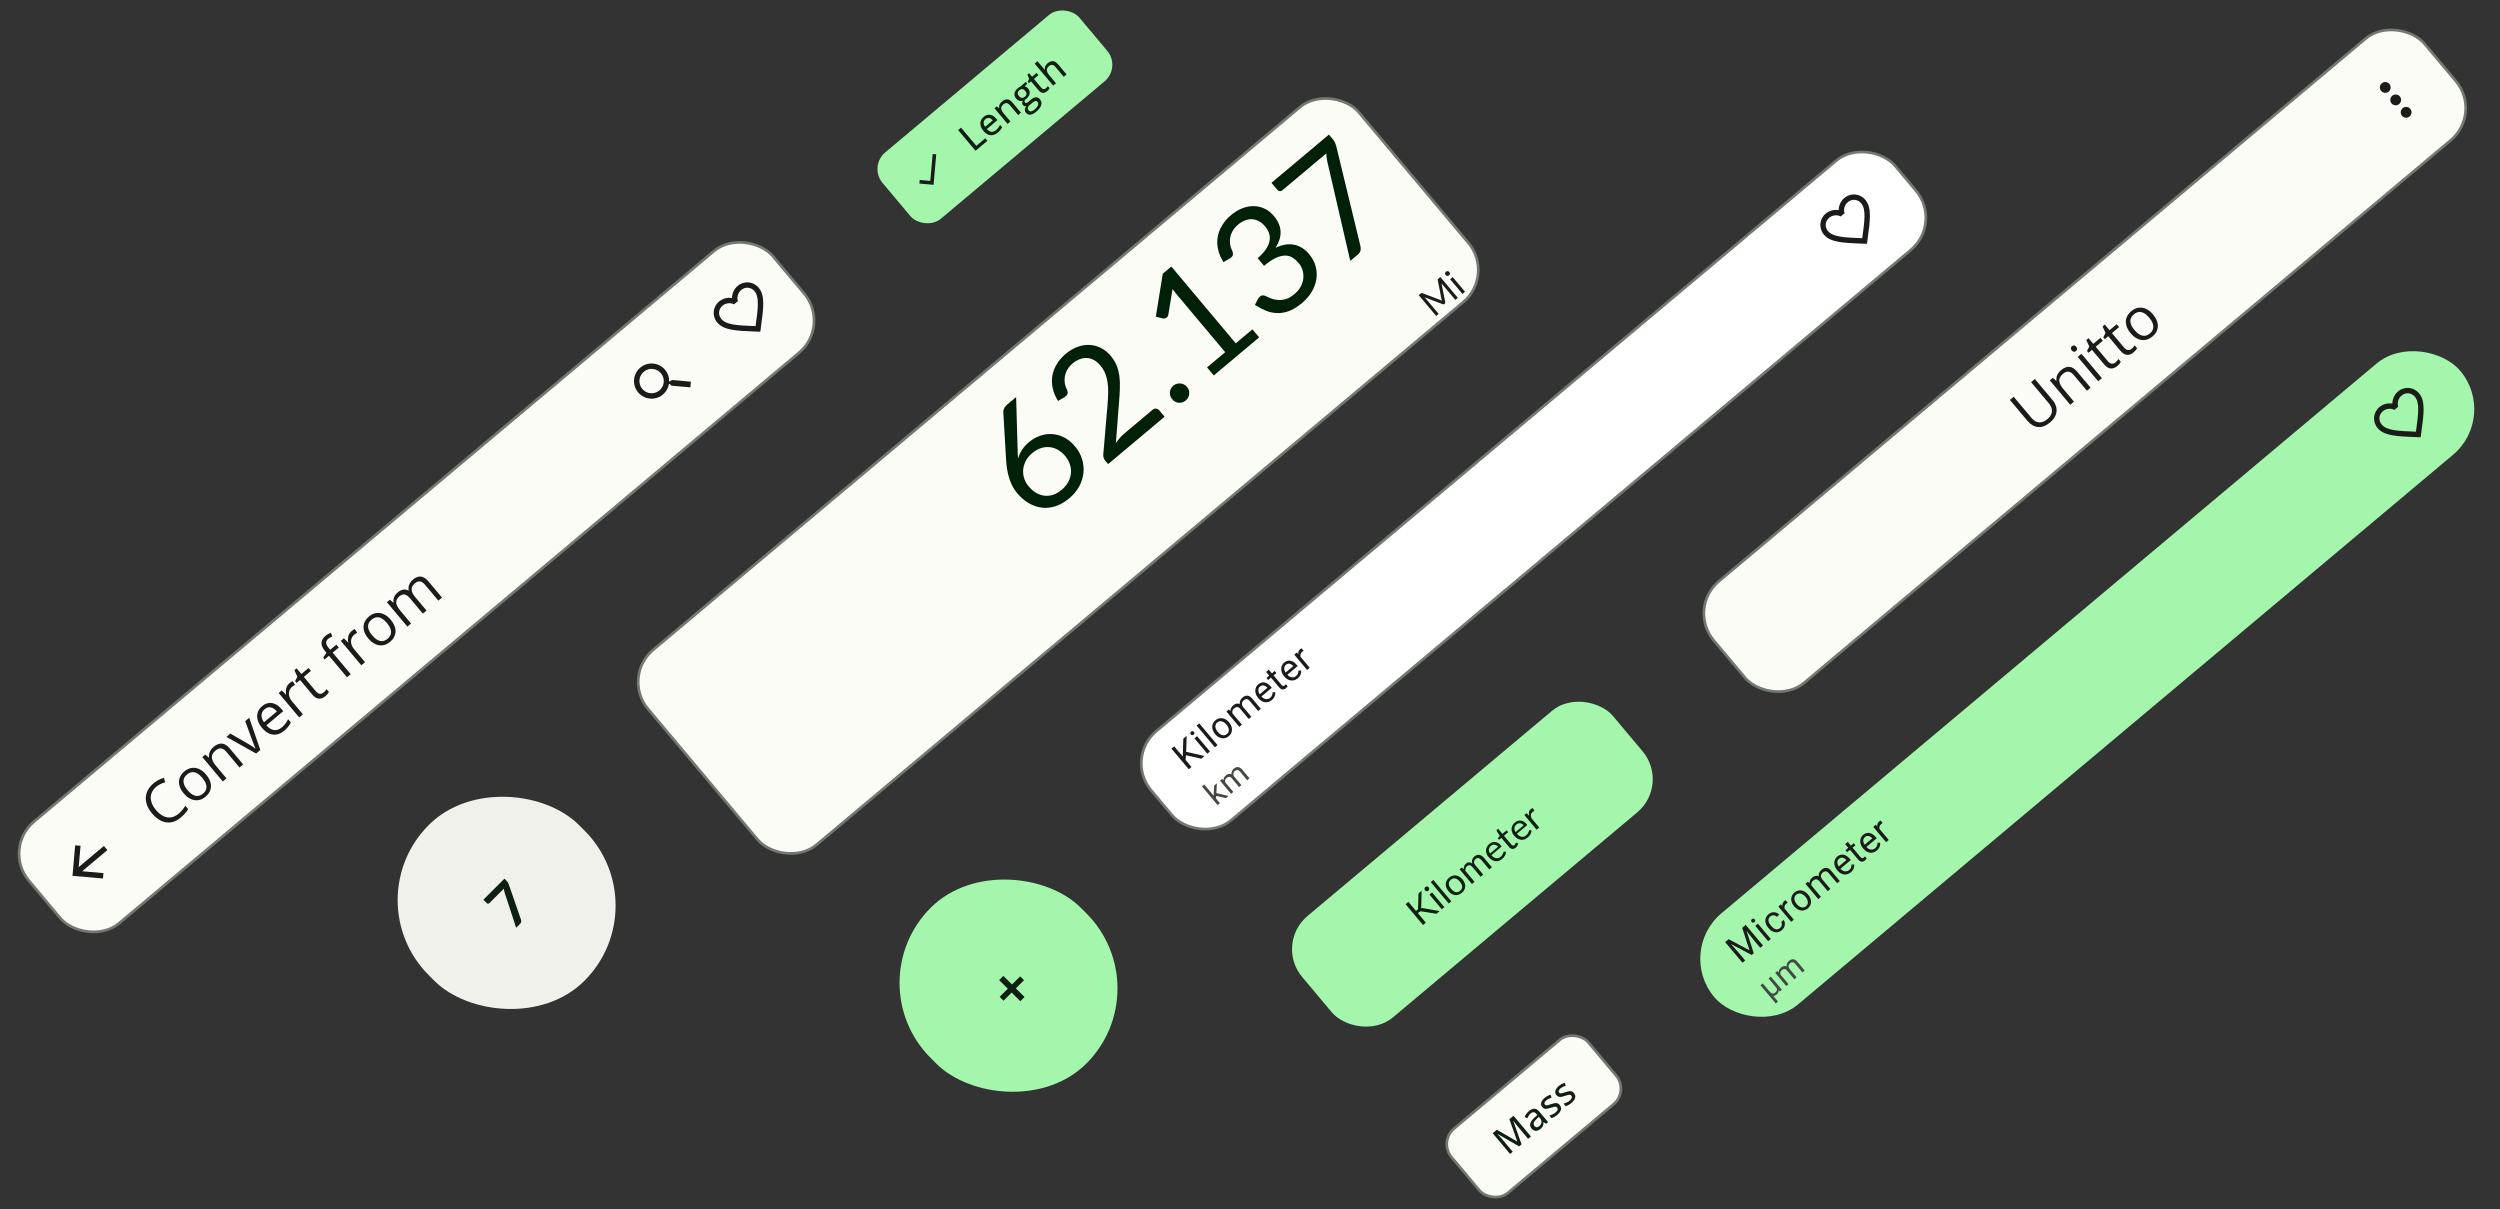<svg viewBox="0 0 924 447" fill="none" xmlns="http://www.w3.org/2000/svg">
        <rect x="0" y="0" width="924" height="447" fill="#333333" stroke="none"/>
        <rect x="623.417" y="224.806" width="343" height="49" rx="15.5" transform="rotate(-40 623.417 224.806)"
          fill="#FCFCF7" />
        <path
          d="M752.082 140.073L758.614 147.857C759.328 148.708 759.79 149.61 760.002 150.563C760.218 151.513 760.142 152.469 759.773 153.433C759.4 154.392 758.692 155.309 757.649 156.183C756.163 157.431 754.691 157.978 753.236 157.825C751.786 157.668 750.494 156.914 749.362 155.565L742.857 147.813L744.265 146.632L750.804 154.425C751.66 155.446 752.589 156.007 753.592 156.11C754.6 156.209 755.641 155.807 756.717 154.904C757.452 154.288 757.942 153.652 758.187 152.997C758.434 152.333 758.469 151.667 758.293 151.001C758.119 150.325 757.767 149.672 757.237 149.041L750.691 141.24L752.082 140.073ZM761.729 136.83C762.799 135.932 763.829 135.516 764.82 135.583C765.806 135.644 766.784 136.253 767.755 137.41L772.686 143.286L771.336 144.418L766.482 138.633C765.851 137.882 765.207 137.464 764.548 137.381C763.895 137.294 763.214 137.547 762.507 138.141C761.508 138.978 761.043 139.85 761.111 140.756C761.179 141.662 761.665 142.652 762.567 143.727L766.53 148.451L765.164 149.597L757.596 140.578L758.699 139.653L759.996 140.78L760.07 140.718C759.995 140.239 760.016 139.768 760.132 139.305C760.245 138.837 760.438 138.394 760.714 137.976C760.985 137.553 761.323 137.17 761.729 136.83ZM769.298 130.759L776.866 139.778L775.5 140.924L767.932 131.905L769.298 130.759ZM765.8 127.945C766.025 127.756 766.28 127.669 766.563 127.683C766.847 127.688 767.118 127.844 767.376 128.151C767.629 128.453 767.736 128.747 767.695 129.033C767.661 129.315 767.531 129.55 767.306 129.738C767.07 129.936 766.81 130.028 766.527 130.013C766.249 129.994 765.983 129.834 765.73 129.532C765.472 129.225 765.361 128.935 765.394 128.664C765.429 128.382 765.565 128.142 765.8 127.945ZM781.875 133.949C782.1 133.76 782.314 133.547 782.517 133.311C782.721 133.075 782.874 132.867 782.976 132.688L783.867 133.749C783.768 133.954 783.596 134.201 783.352 134.49C783.114 134.774 782.86 135.029 782.591 135.254C782.114 135.655 781.612 135.936 781.084 136.098C780.552 136.255 780 136.232 779.428 136.03C778.861 135.823 778.281 135.365 777.688 134.657L773.199 129.309L771.916 130.386L771.356 129.719L772.199 128.1L771.099 125.686L771.922 124.996L773.676 127.086L776.317 124.869L777.215 125.939L774.574 128.155L779.027 133.463C779.501 134.028 779.985 134.342 780.477 134.406C780.975 134.465 781.441 134.312 781.875 133.949ZM787.882 128.908C788.107 128.719 788.321 128.507 788.525 128.27C788.728 128.034 788.881 127.826 788.983 127.647L789.874 128.709C789.775 128.914 789.603 129.16 789.359 129.449C789.121 129.733 788.867 129.988 788.599 130.214C788.121 130.614 787.619 130.895 787.091 131.058C786.559 131.215 786.007 131.192 785.435 130.989C784.869 130.782 784.289 130.325 783.695 129.617L779.206 124.268L777.923 125.345L777.363 124.679L778.207 123.06L777.106 120.645L777.929 119.955L779.683 122.045L782.325 119.829L783.222 120.898L780.581 123.115L785.034 128.423C785.509 128.988 785.992 129.302 786.485 129.365C786.983 129.424 787.448 129.272 787.882 128.908ZM795.756 116.215C796.377 116.956 796.836 117.697 797.132 118.44C797.428 119.183 797.562 119.906 797.536 120.61C797.51 121.315 797.329 121.99 796.993 122.637C796.658 123.274 796.167 123.863 795.519 124.407C794.916 124.913 794.274 125.274 793.595 125.489C792.916 125.694 792.225 125.75 791.521 125.658C790.823 125.561 790.128 125.307 789.437 124.896C788.752 124.48 788.099 123.902 787.477 123.162C786.649 122.174 786.112 121.194 785.866 120.222C785.616 119.245 785.649 118.315 785.965 117.433C786.282 116.54 786.872 115.733 787.733 115.01C788.556 114.32 789.429 113.9 790.351 113.752C791.28 113.6 792.206 113.729 793.131 114.14C794.057 114.542 794.932 115.233 795.756 116.215ZM788.893 121.974C789.5 122.698 790.123 123.246 790.762 123.617C791.4 123.988 792.042 124.151 792.686 124.105C793.331 124.06 793.968 123.773 794.599 123.243C795.225 122.719 795.616 122.143 795.772 121.516C795.934 120.885 795.888 120.222 795.633 119.529C795.379 118.836 794.948 118.127 794.34 117.403C793.737 116.684 793.121 116.145 792.492 115.785C791.858 115.419 791.221 115.262 790.581 115.313C789.941 115.363 789.303 115.656 788.667 116.19C787.728 116.977 787.3 117.865 787.381 118.853C787.468 119.836 787.972 120.877 788.893 121.974Z"
          fill="#1A1C19" />
        <path
          d="M882.877 33.854C883.72 33.147 883.831 31.879 883.123 31.036C882.416 30.194 881.148 30.083 880.306 30.79C879.463 31.497 879.352 32.765 880.059 33.608C880.766 34.45 882.034 34.561 882.877 33.854ZM884.162 35.386C883.32 36.093 883.209 37.361 883.916 38.204C884.623 39.046 885.891 39.157 886.734 38.45C887.576 37.743 887.687 36.475 886.98 35.633C886.273 34.79 885.005 34.679 884.162 35.386ZM888.019 39.982C887.177 40.689 887.066 41.957 887.773 42.8C888.48 43.643 889.748 43.754 890.59 43.047C891.433 42.34 891.544 41.072 890.837 40.229C890.13 39.386 888.862 39.275 888.019 39.982Z"
          fill="#1A1C19" />
        <rect x="623.417" y="224.806" width="343" height="49" rx="15.5" transform="rotate(-40 623.417 224.806)"
          stroke="#727970" />
        <rect x="415.483" y="280.211" width="359" height="43" rx="15.5" transform="rotate(-40 415.483 280.211)"
          fill="white" />
        <path
          d="M433.98 275.847L440.378 283.472L439.367 284.32L432.969 276.695L433.98 275.847ZM438.583 271.985L438.398 278.199L438.169 281.542L437.096 280.603L437.198 278.002L437.368 273.004L438.583 271.985ZM444.007 280.427L438.064 279.077L437.994 277.771L445.211 279.416L444.007 280.427ZM442.445 272.082L447.199 277.748L446.225 278.566L441.471 272.9L442.445 272.082ZM440.136 271.458C440.004 271.301 439.94 271.129 439.944 270.942C439.95 270.751 440.048 270.577 440.237 270.419C440.422 270.264 440.609 270.199 440.797 270.225C440.989 270.249 441.151 270.339 441.283 270.496C441.409 270.646 441.467 270.818 441.456 271.011C441.446 271.198 441.349 271.369 441.164 271.524C440.975 271.682 440.788 271.75 440.603 271.727C440.418 271.698 440.262 271.608 440.136 271.458ZM443.249 267.356L449.998 275.399L449.024 276.217L442.275 268.173L443.249 267.356ZM449.164 271.379L449.063 271.258C448.72 270.85 448.462 270.421 448.287 269.973C448.11 269.52 448.025 269.071 448.032 268.626C448.035 268.176 448.136 267.747 448.334 267.337C448.528 266.924 448.823 266.552 449.217 266.221C449.615 265.887 450.035 265.66 450.475 265.54C450.917 265.413 451.359 265.387 451.802 265.462C452.246 265.53 452.675 265.69 453.089 265.943C453.501 266.193 453.878 266.522 454.221 266.93L454.322 267.051C454.665 267.459 454.923 267.888 455.098 268.336C455.272 268.785 455.355 269.236 455.348 269.688C455.341 270.134 455.241 270.563 455.046 270.976C454.852 271.383 454.556 271.753 454.158 272.087C453.76 272.421 453.342 272.65 452.904 272.773C452.464 272.893 452.021 272.919 451.578 272.851C451.135 272.777 450.707 272.615 450.296 272.366C449.884 272.116 449.507 271.787 449.164 271.379ZM450.032 270.445L450.133 270.566C450.37 270.849 450.627 271.088 450.905 271.284C451.179 271.476 451.463 271.612 451.757 271.693C452.054 271.771 452.351 271.78 452.647 271.722C452.94 271.661 453.221 271.517 453.49 271.291C453.755 271.069 453.942 270.82 454.05 270.545C454.159 270.263 454.199 269.971 454.171 269.667C454.142 269.364 454.057 269.061 453.916 268.757C453.775 268.447 453.585 268.151 453.348 267.868L453.247 267.747C453.013 267.468 452.757 267.234 452.479 267.045C452.202 266.849 451.914 266.712 451.617 266.634C451.32 266.55 451.024 266.537 450.728 266.595C450.435 266.651 450.154 266.791 449.885 267.017C449.62 267.239 449.433 267.491 449.324 267.773C449.219 268.052 449.18 268.346 449.208 268.656C449.237 268.959 449.323 269.264 449.468 269.571C449.609 269.875 449.797 270.166 450.032 270.445ZM455.207 263.292L459.016 267.832L458.042 268.649L453.288 262.983L454.21 262.21L455.207 263.292ZM456.26 264.951L455.797 265.314C455.475 264.923 455.225 264.523 455.048 264.113C454.867 263.699 454.77 263.289 454.757 262.884C454.744 262.478 454.825 262.089 455 261.716C455.172 261.34 455.447 260.994 455.824 260.677C456.089 260.455 456.366 260.288 456.654 260.177C456.939 260.063 457.23 260.018 457.529 260.04C457.828 260.063 458.128 260.162 458.43 260.338C458.732 260.513 459.032 260.778 459.331 261.134L462.499 264.91L461.53 265.723L458.401 261.995C458.152 261.698 457.903 261.503 457.652 261.41C457.405 261.314 457.157 261.302 456.908 261.374C456.656 261.442 456.408 261.579 456.164 261.784C455.877 262.024 455.681 262.276 455.574 262.538C455.467 262.8 455.43 263.069 455.464 263.344C455.499 263.618 455.586 263.893 455.727 264.167C455.869 264.435 456.046 264.697 456.26 264.951ZM459.483 261.337L459 262.081C458.743 261.767 458.543 261.426 458.401 261.058C458.262 260.687 458.193 260.31 458.194 259.929C458.199 259.544 458.286 259.17 458.457 258.807C458.625 258.44 458.889 258.105 459.249 257.804C459.552 257.549 459.855 257.363 460.156 257.247C460.461 257.128 460.764 257.085 461.065 257.118C461.367 257.145 461.668 257.252 461.968 257.44C462.269 257.628 462.569 257.9 462.867 258.256L465.992 261.979L465.018 262.797L461.885 259.063C461.618 258.745 461.361 258.542 461.113 258.452C460.866 258.356 460.622 258.349 460.382 258.432C460.143 258.508 459.899 258.65 459.651 258.858C459.438 259.036 459.281 259.231 459.178 259.442C459.075 259.653 459.022 259.87 459.019 260.093C459.013 260.313 459.049 260.529 459.127 260.743C459.209 260.954 459.328 261.152 459.483 261.337ZM470.089 258.72C469.694 259.051 469.281 259.285 468.848 259.422C468.416 259.552 467.982 259.592 467.547 259.541C467.115 259.487 466.697 259.344 466.294 259.111C465.89 258.878 465.522 258.563 465.188 258.165L465.003 257.945C464.617 257.484 464.341 257.017 464.175 256.543C464.006 256.066 463.934 255.603 463.957 255.156C463.98 254.708 464.085 254.295 464.274 253.917C464.462 253.539 464.715 253.217 465.033 252.95C465.438 252.61 465.845 252.387 466.256 252.281C466.67 252.171 467.076 252.163 467.476 252.256C467.872 252.346 468.258 252.522 468.633 252.785C469.005 253.044 469.358 253.372 469.692 253.77L470.057 254.205L465.825 257.755L465.162 256.964L468.424 254.227L468.363 254.154C468.138 253.914 467.881 253.713 467.591 253.552C467.304 253.388 467 253.31 466.679 253.317C466.359 253.325 466.032 253.468 465.701 253.746C465.481 253.931 465.318 254.148 465.212 254.397C465.103 254.643 465.058 254.913 465.078 255.205C465.098 255.498 465.181 255.806 465.327 256.13C465.474 256.453 465.69 256.786 465.977 257.128L466.162 257.348C466.387 257.617 466.636 257.839 466.909 258.015C467.182 258.184 467.465 258.298 467.757 258.356C468.053 258.411 468.347 258.403 468.638 258.331C468.932 258.257 469.212 258.108 469.477 257.885C469.82 257.598 470.051 257.285 470.171 256.946C470.291 256.608 470.342 256.247 470.324 255.863L471.302 255.837C471.335 256.125 471.327 256.431 471.279 256.757C471.231 257.083 471.113 257.414 470.926 257.75C470.741 258.083 470.462 258.407 470.089 258.72ZM471.146 247.999L471.77 248.743L468.706 251.313L468.082 250.57L471.146 247.999ZM467.964 248.322L468.932 247.509L473.665 253.149C473.826 253.341 473.977 253.461 474.118 253.509C474.26 253.557 474.391 253.557 474.511 253.51C474.632 253.462 474.746 253.393 474.855 253.302C474.935 253.235 475.013 253.157 475.088 253.07C475.165 252.976 475.221 252.905 475.258 252.857L475.926 253.643C475.87 253.732 475.788 253.84 475.68 253.966C475.578 254.093 475.44 254.23 475.265 254.376C475.028 254.575 474.77 254.711 474.492 254.784C474.214 254.857 473.923 254.833 473.62 254.713C473.317 254.586 473.008 254.334 472.692 253.957L467.964 248.322ZM479.667 250.683C479.273 251.014 478.859 251.248 478.427 251.384C477.995 251.515 477.561 251.555 477.126 251.504C476.694 251.45 476.276 251.306 475.872 251.074C475.469 250.841 475.1 250.526 474.766 250.128L474.582 249.908C474.195 249.447 473.919 248.98 473.753 248.506C473.585 248.029 473.512 247.566 473.535 247.118C473.558 246.671 473.664 246.258 473.852 245.88C474.041 245.502 474.294 245.179 474.611 244.913C475.016 244.573 475.424 244.35 475.834 244.243C476.248 244.134 476.655 244.126 477.054 244.219C477.451 244.309 477.837 244.485 478.212 244.747C478.584 245.006 478.937 245.335 479.27 245.733L479.635 246.167L475.404 249.718L474.74 248.927L478.003 246.19L477.941 246.116C477.716 245.877 477.459 245.676 477.169 245.515C476.883 245.351 476.579 245.272 476.258 245.28C475.937 245.287 475.611 245.43 475.279 245.709C475.059 245.893 474.896 246.11 474.79 246.36C474.682 246.606 474.637 246.875 474.657 247.168C474.676 247.461 474.759 247.769 474.906 248.092C475.052 248.416 475.269 248.748 475.556 249.091L475.74 249.31C475.966 249.579 476.215 249.802 476.488 249.978C476.761 250.147 477.043 250.261 477.336 250.319C477.632 250.374 477.925 250.365 478.216 250.294C478.511 250.219 478.791 250.071 479.056 249.848C479.398 249.561 479.629 249.248 479.749 248.909C479.87 248.57 479.921 248.209 479.902 247.826L480.88 247.8C480.913 248.087 480.906 248.394 480.858 248.72C480.81 249.046 480.692 249.377 480.504 249.713C480.32 250.046 480.041 250.369 479.667 250.683ZM480.068 242.03L484.075 246.805L483.106 247.618L478.352 241.952L479.295 241.161L480.068 242.03ZM481.065 239.623L481.815 240.528C481.72 240.578 481.635 240.632 481.558 240.69C481.483 240.741 481.399 240.805 481.309 240.881C481.085 241.069 480.917 241.269 480.805 241.483C480.692 241.696 480.629 241.915 480.616 242.141C480.603 242.366 480.635 242.595 480.711 242.828C480.788 243.055 480.903 243.28 481.055 243.504L480.914 243.889C480.627 243.547 480.391 243.198 480.205 242.842C480.023 242.483 479.907 242.129 479.857 241.778C479.804 241.424 479.833 241.09 479.945 240.777C480.057 240.456 480.266 240.167 480.574 239.91C480.643 239.851 480.731 239.792 480.836 239.734C480.939 239.672 481.015 239.635 481.065 239.623Z"
          fill="#1A1C19" />
        <path
          d="M445.092 289.959L450.877 296.854L450.042 297.554L444.257 290.66L445.092 289.959ZM449.769 289.508L449.552 293.552L449.399 295.776L448.59 294.948L448.587 293.222L448.755 290.359L449.769 289.508ZM453.086 295.001L449.41 294.138L449.219 293.036L454.064 294.18L453.086 295.001ZM452.568 288.803L455.834 292.695L454.999 293.395L450.924 288.539L451.714 287.876L452.568 288.803ZM453.471 290.225L453.074 290.536C452.798 290.201 452.584 289.858 452.432 289.506C452.277 289.152 452.194 288.801 452.183 288.453C452.172 288.106 452.241 287.772 452.391 287.453C452.539 287.13 452.774 286.833 453.097 286.562C453.325 286.371 453.562 286.228 453.808 286.133C454.053 286.035 454.303 285.996 454.559 286.016C454.815 286.036 455.073 286.121 455.331 286.271C455.59 286.421 455.847 286.649 456.103 286.954L458.819 290.19L457.988 290.887L455.307 287.691C455.093 287.437 454.879 287.27 454.664 287.19C454.452 287.107 454.24 287.097 454.026 287.159C453.811 287.218 453.598 287.335 453.388 287.511C453.143 287.717 452.975 287.932 452.883 288.157C452.791 288.382 452.76 288.612 452.789 288.847C452.818 289.083 452.893 289.318 453.014 289.553C453.136 289.783 453.288 290.007 453.471 290.225ZM456.234 287.127L455.82 287.765C455.6 287.496 455.428 287.204 455.306 286.888C455.187 286.57 455.128 286.247 455.129 285.92C455.133 285.591 455.208 285.27 455.354 284.958C455.498 284.644 455.724 284.357 456.033 284.099C456.293 283.88 456.552 283.721 456.811 283.622C457.072 283.52 457.331 283.483 457.59 283.511C457.848 283.534 458.106 283.626 458.364 283.787C458.622 283.948 458.879 284.181 459.135 284.487L461.813 287.678L460.978 288.378L458.292 285.178C458.064 284.906 457.843 284.731 457.631 284.654C457.419 284.572 457.21 284.566 457.005 284.637C456.799 284.702 456.59 284.824 456.378 285.002C456.195 285.155 456.06 285.322 455.972 285.503C455.884 285.684 455.839 285.87 455.836 286.061C455.831 286.249 455.862 286.435 455.929 286.618C455.999 286.799 456.1 286.969 456.234 287.127Z"
          fill="#414940" />
        <path
          d="M681.675 73.167C680.342 74.286 679.583 75.98 679.571 77.661C677.913 77.381 676.113 77.834 674.78 78.952C672.421 80.932 672.123 84.341 674.102 86.701C676.532 89.597 681.117 89.77 688.07 90.045L690.023 90.117L690.285 88.174C691.228 81.286 691.853 76.741 689.423 73.845C687.444 71.486 684.034 71.188 681.675 73.167ZM688.3 87.907L688.287 88.048L688.146 88.036C681.73 87.794 677.492 87.629 675.635 85.415C674.349 83.883 674.534 81.77 676.066 80.484C677.246 79.495 679.031 79.289 680.318 79.998L681.75 78.796C681.268 77.412 681.781 75.689 682.96 74.699C684.492 73.414 686.606 73.599 687.891 75.131C689.749 77.345 689.175 81.546 688.3 87.907Z"
          fill="#1A1C19" />
        <rect x="415.483" y="280.211" width="359" height="43" rx="15.5" transform="rotate(-40 415.483 280.211)"
          stroke="#727970" />
        <rect x="316.217" y="363.275" width="78.5" height="81.4" rx="39.25" transform="rotate(-45 316.217 363.275)"
          fill="#A3F6AB" />
        <path
          d="M378.482 362.273L375.464 365.291L378.669 368.496L377.105 370.059L373.901 366.855L370.898 369.857L369.475 368.434L372.477 365.431L369.288 362.242L370.852 360.679L374.041 363.868L377.059 360.85L378.482 362.273Z"
          fill="#0F1F11" />
        <rect x="321.042" y="61.472" width="95" height="32" rx="8" transform="rotate(-40 321.042 61.472)"
          fill="#A3F6AB" />
        <path
          d="M343.839 66.859L339.922 66.516L339.801 67.845L345.051 68.304L346.037 57.033L344.713 56.918L343.839 66.859Z"
          fill="#1A1C19" />
        <path
          d="M360.553 55.731L354.129 48.075L355.203 47.175L360.845 53.899L364.17 51.108L364.952 52.041L360.553 55.731ZM363.55 43.205C364.052 42.783 364.574 42.53 365.115 42.444C365.654 42.356 366.183 42.426 366.703 42.656C367.223 42.886 367.706 43.266 368.151 43.797L368.652 44.394L364.735 47.681C365.264 48.29 365.821 48.631 366.407 48.705C366.989 48.775 367.558 48.578 368.113 48.112C368.48 47.804 368.777 47.496 369.005 47.186C369.232 46.876 369.443 46.523 369.635 46.13L370.378 47.015C370.2 47.39 369.989 47.731 369.745 48.036C369.508 48.342 369.187 48.665 368.782 49.005C368.224 49.474 367.639 49.774 367.03 49.905C366.423 50.033 365.82 49.977 365.22 49.737C364.617 49.493 364.046 49.05 363.507 48.408C362.974 47.772 362.625 47.14 362.46 46.511C362.292 45.879 362.301 45.279 362.486 44.713C362.671 44.147 363.026 43.644 363.55 43.205ZM364.23 44.026C363.804 44.384 363.579 44.81 363.555 45.306C363.528 45.799 363.709 46.323 364.097 46.877L366.935 44.496C366.665 44.181 366.38 43.944 366.08 43.785C365.78 43.627 365.474 43.563 365.16 43.593C364.851 43.621 364.54 43.766 364.23 44.026ZM370.339 37.508C371.006 36.948 371.658 36.687 372.296 36.723C372.936 36.756 373.567 37.143 374.188 37.883L377.343 41.643L376.301 42.517L373.265 38.899C372.878 38.438 372.487 38.177 372.091 38.117C371.692 38.053 371.284 38.197 370.865 38.548C370.268 39.049 369.997 39.577 370.052 40.132C370.11 40.684 370.421 41.294 370.983 41.965L373.453 44.908L372.4 45.791L367.558 40.02L368.39 39.322L369.223 40.006L369.281 39.958C369.233 39.653 369.246 39.353 369.321 39.059C369.395 38.764 369.519 38.487 369.694 38.227C369.87 37.961 370.085 37.721 370.339 37.508ZM382.975 41.308C382.204 41.955 381.491 42.312 380.839 42.378C380.19 42.441 379.653 42.219 379.228 41.713C378.926 41.353 378.783 40.952 378.799 40.511C378.818 40.072 378.995 39.638 379.33 39.208C379.118 39.267 378.896 39.272 378.664 39.223C378.433 39.167 378.241 39.048 378.089 38.867C377.91 38.654 377.816 38.421 377.806 38.167C377.796 37.908 377.85 37.604 377.968 37.255C377.559 37.384 377.14 37.381 376.712 37.247C376.281 37.109 375.901 36.844 375.573 36.453C375.225 36.038 375.015 35.61 374.943 35.171C374.875 34.728 374.942 34.291 375.145 33.859C375.348 33.427 375.687 33.012 376.162 32.613C376.266 32.526 376.379 32.44 376.499 32.357C376.617 32.27 376.734 32.193 376.85 32.125C376.965 32.058 377.062 32.006 377.14 31.971L379.13 30.301L379.652 30.924L378.758 31.943C378.97 31.991 379.184 32.079 379.399 32.208C379.615 32.337 379.813 32.509 379.995 32.725C380.487 33.312 380.676 33.945 380.561 34.624C380.447 35.296 380.038 35.928 379.333 36.52C379.166 36.654 378.988 36.78 378.8 36.896C378.723 37.109 378.69 37.3 378.701 37.469C378.71 37.635 378.769 37.784 378.881 37.917C378.966 38.018 379.068 38.072 379.187 38.08C379.309 38.084 379.448 38.047 379.604 37.971C379.756 37.89 379.925 37.772 380.11 37.617L381.116 36.773C381.744 36.246 382.337 35.974 382.895 35.959C383.453 35.943 383.945 36.19 384.373 36.699C384.915 37.345 385.067 38.065 384.829 38.86C384.592 39.654 383.974 40.47 382.975 41.308ZM382.366 40.507C382.816 40.129 383.153 39.769 383.378 39.426C383.605 39.081 383.725 38.76 383.738 38.463C383.751 38.167 383.661 37.903 383.468 37.673C383.292 37.464 383.107 37.345 382.912 37.319C382.723 37.292 382.515 37.342 382.287 37.468C382.06 37.593 381.803 37.776 381.516 38.017L380.563 38.816C380.319 39.021 380.138 39.238 380.021 39.468C379.904 39.697 379.855 39.925 379.874 40.153C379.895 40.385 379.996 40.607 380.174 40.82C380.418 41.11 380.728 41.228 381.104 41.173C381.485 41.116 381.905 40.894 382.366 40.507ZM378.778 35.763C379.165 35.438 379.37 35.094 379.392 34.73C379.411 34.363 379.261 33.989 378.942 33.609C378.599 33.2 378.244 32.975 377.875 32.933C377.507 32.891 377.131 33.031 376.747 33.354C376.373 33.667 376.176 34.014 376.156 34.394C376.136 34.767 376.296 35.156 376.636 35.561C376.95 35.935 377.292 36.141 377.664 36.18C378.033 36.216 378.404 36.077 378.778 35.763ZM386.525 32.663C386.675 32.537 386.816 32.397 386.949 32.244C387.08 32.087 387.183 31.941 387.259 31.805L387.936 32.612C387.861 32.764 387.739 32.941 387.569 33.143C387.406 33.345 387.222 33.533 387.016 33.706C386.701 33.969 386.371 34.154 386.026 34.259C385.68 34.365 385.321 34.351 384.947 34.218C384.578 34.083 384.198 33.782 383.808 33.318L381.075 30.061L380.274 30.733L379.865 30.246L380.378 29.156L379.704 27.597L380.353 27.052L381.452 28.362L383.122 26.96L383.803 27.772L382.133 29.173L384.853 32.415C385.125 32.739 385.406 32.918 385.694 32.949C385.986 32.978 386.263 32.883 386.525 32.663ZM383.466 22.62L385.347 24.861C385.496 25.039 385.638 25.218 385.771 25.398C385.904 25.578 386.012 25.731 386.094 25.858L386.157 25.806C386.109 25.501 386.119 25.207 386.186 24.925C386.253 24.637 386.372 24.364 386.543 24.107C386.715 23.844 386.929 23.605 387.183 23.392C387.634 23.014 388.076 22.768 388.51 22.654C388.943 22.54 389.371 22.57 389.792 22.747C390.211 22.919 390.626 23.251 391.039 23.744L394.194 27.503L393.152 28.378L390.116 24.759C389.729 24.299 389.338 24.038 388.942 23.977C388.543 23.913 388.134 24.057 387.716 24.409C387.318 24.743 387.067 25.09 386.965 25.449C386.859 25.805 386.885 26.18 387.041 26.572C387.198 26.964 387.463 27.384 387.838 27.831L390.303 30.768L389.251 31.651L382.414 23.503L383.466 22.62Z"
          fill="#0F1F11" />
        <rect x="470.996" y="348.836" width="150" height="49" rx="16" transform="rotate(-40 470.996 348.836)"
          fill="#A3F6AB" />
        <path
          d="M523.367 336.698L523.759 336.369C523.895 336.255 523.99 336.148 524.046 336.046C524.098 335.942 524.123 335.82 524.122 335.681L524.25 330.639C524.244 330.486 524.265 330.358 524.314 330.257C524.362 330.155 524.444 330.056 524.558 329.96L525.438 329.222L525.286 334.987C525.286 335.133 525.277 335.263 525.257 335.377C525.237 335.485 525.205 335.588 525.16 335.687C525.284 335.638 525.412 335.613 525.544 335.611C525.674 335.606 525.818 335.622 525.977 335.659L532.089 336.735L531.188 337.491C531.12 337.548 531.058 337.594 531.002 337.629C530.947 337.657 530.894 337.677 530.843 337.69C530.789 337.698 530.738 337.702 530.688 337.701C530.639 337.693 530.587 337.682 530.532 337.667L525.323 336.839C525.176 336.81 525.047 336.811 524.935 336.845C524.819 336.874 524.678 336.96 524.51 337.101L524.038 337.497L526.99 341.014L525.955 341.883L519.507 334.199L520.542 333.33L523.367 336.698ZM529.28 329.835L533.838 335.267L532.884 336.068L528.326 330.636L529.28 329.835ZM528.053 327.959C528.131 328.052 528.185 328.156 528.215 328.271C528.245 328.38 528.255 328.494 528.245 328.612C528.235 328.724 528.202 328.833 528.146 328.941C528.094 329.046 528.021 329.137 527.929 329.215C527.836 329.293 527.733 329.349 527.621 329.382C527.512 329.412 527.402 329.423 527.29 329.413C527.175 329.4 527.067 329.369 526.965 329.32C526.861 329.268 526.769 329.195 526.691 329.102C526.613 329.009 526.558 328.907 526.524 328.794C526.488 328.679 526.475 328.565 526.485 328.453C526.492 328.338 526.519 328.229 526.568 328.127C526.62 328.023 526.693 327.931 526.786 327.853C526.879 327.775 526.981 327.72 527.093 327.686C527.209 327.65 527.324 327.639 527.439 327.652C527.555 327.659 527.666 327.69 527.774 327.746C527.882 327.795 527.975 327.866 528.053 327.959ZM529.766 325.225L536.393 333.124L535.439 333.925L528.811 326.026L529.766 325.225ZM535.601 324.386C535.998 324.053 536.411 323.819 536.84 323.684C537.269 323.549 537.698 323.509 538.127 323.563C538.557 323.617 538.976 323.768 539.385 324.016C539.794 324.257 540.177 324.591 540.534 325.016C540.894 325.445 541.158 325.882 541.324 326.327C541.494 326.769 541.568 327.207 541.547 327.639C541.526 328.071 541.412 328.486 541.204 328.886C540.994 329.281 540.691 329.646 540.294 329.979C539.894 330.315 539.479 330.553 539.049 330.694C538.62 330.829 538.19 330.869 537.761 330.815C537.332 330.761 536.913 330.614 536.503 330.372C536.097 330.128 535.714 329.792 535.354 329.363C534.997 328.937 534.734 328.503 534.564 328.061C534.395 327.612 534.32 327.172 534.342 326.74C534.363 326.308 534.477 325.892 534.684 325.493C534.895 325.091 535.201 324.722 535.601 324.386ZM539.669 329.233C540.205 328.783 540.455 328.269 540.42 327.689C540.381 327.106 540.092 326.493 539.552 325.849C539.009 325.202 538.454 324.809 537.887 324.67C537.319 324.531 536.767 324.686 536.231 325.136C535.959 325.364 535.76 325.61 535.635 325.874C535.513 326.135 535.457 326.41 535.468 326.699C535.483 326.986 535.564 327.286 535.712 327.6C535.861 327.908 536.07 328.223 536.34 328.545C536.88 329.188 537.434 329.579 538.001 329.718C538.569 329.851 539.125 329.689 539.669 329.233ZM544.026 326.719L539.468 321.287L540.042 320.805C540.178 320.691 540.317 320.687 540.461 320.792L540.998 321.292C540.991 320.877 541.047 320.486 541.165 320.119C541.284 319.751 541.507 319.43 541.836 319.154C542.201 318.848 542.581 318.702 542.977 318.717C543.377 318.729 543.773 318.866 544.164 319.129C544.077 318.866 544.035 318.612 544.036 318.367C544.042 318.119 544.082 317.885 544.158 317.663C544.233 317.441 544.339 317.236 544.475 317.049C544.614 316.859 544.773 316.69 544.952 316.54C545.238 316.3 545.53 316.133 545.83 316.04C546.13 315.94 546.431 315.914 546.731 315.96C547.036 316.003 547.337 316.119 547.635 316.307C547.93 316.492 548.216 316.749 548.492 317.078L551.394 320.537L550.434 321.342L547.532 317.883C547.175 317.458 546.812 317.214 546.443 317.152C546.071 317.086 545.71 317.201 545.36 317.494C545.203 317.626 545.076 317.781 544.981 317.958C544.887 318.129 544.831 318.313 544.814 318.51C544.797 318.707 544.825 318.915 544.899 319.134C544.973 319.345 545.1 319.559 545.28 319.773L548.182 323.232L547.222 324.037L544.32 320.578C543.954 320.142 543.593 319.891 543.238 319.823C542.883 319.756 542.538 319.863 542.202 320.145C541.966 320.343 541.802 320.59 541.709 320.887C541.614 321.18 541.574 321.506 541.589 321.865L544.986 325.913L544.026 326.719ZM553.704 312.96C553.518 312.738 553.317 312.563 553.099 312.435C552.882 312.3 552.658 312.218 552.425 312.187C552.193 312.151 551.962 312.168 551.73 312.241C551.495 312.31 551.269 312.436 551.051 312.619C550.593 313.003 550.343 313.441 550.3 313.934C550.257 314.421 550.402 314.927 550.733 315.453L553.704 312.96ZM556.614 314.859C556.616 315.101 556.579 315.345 556.505 315.59C556.428 315.832 556.323 316.066 556.19 316.293C556.061 316.517 555.91 316.729 555.737 316.929C555.567 317.133 555.383 317.317 555.187 317.482C554.811 317.797 554.412 318.025 553.989 318.167C553.566 318.303 553.137 318.346 552.701 318.298C552.265 318.243 551.831 318.089 551.399 317.836C550.968 317.583 550.555 317.223 550.162 316.754C549.844 316.375 549.605 315.973 549.443 315.549C549.285 315.121 549.215 314.696 549.232 314.273C549.246 313.847 549.353 313.434 549.554 313.034C549.751 312.631 550.047 312.264 550.44 311.934C550.765 311.661 551.112 311.465 551.48 311.344C551.849 311.218 552.221 311.174 552.595 311.213C552.97 311.246 553.342 311.367 553.711 311.574C554.077 311.779 554.423 312.074 554.747 312.46C554.873 312.61 554.941 312.724 554.95 312.801C554.96 312.878 554.92 312.954 554.831 313.029L551.201 316.075C551.499 316.409 551.796 316.669 552.092 316.854C552.39 317.035 552.687 317.149 552.981 317.195C553.272 317.237 553.557 317.214 553.837 317.125C554.113 317.034 554.38 316.88 554.637 316.664C554.877 316.463 555.06 316.264 555.186 316.066C555.314 315.862 555.413 315.675 555.484 315.506C555.555 315.336 555.609 315.19 555.646 315.068C555.684 314.939 555.733 314.848 555.794 314.797C555.873 314.732 555.959 314.711 556.053 314.736L556.614 314.859ZM560.209 313.287C559.78 313.646 559.348 313.804 558.915 313.76C558.485 313.712 558.081 313.463 557.703 313.013L554.914 309.688L554.26 310.237C554.202 310.285 554.141 310.309 554.074 310.31C554.005 310.307 553.94 310.27 553.88 310.199L553.561 309.818L554.356 308.959L553.168 307.096C553.134 307.033 553.121 306.971 553.13 306.909C553.139 306.84 553.174 306.78 553.235 306.729L553.717 306.324L555.288 308.195L556.859 306.877L557.439 307.569L555.868 308.887L558.604 312.147C558.796 312.376 558.994 312.5 559.198 312.517C559.401 312.535 559.591 312.471 559.766 312.324C559.866 312.24 559.941 312.155 559.992 312.07C560.043 311.979 560.082 311.894 560.109 311.817C560.135 311.74 560.156 311.674 560.171 311.619C560.186 311.557 560.208 311.514 560.236 311.49C560.287 311.448 560.357 311.441 560.447 311.469L561.108 311.691C561.073 311.983 560.976 312.271 560.819 312.555C560.659 312.836 560.455 313.08 560.209 313.287ZM563.141 305.042C562.955 304.82 562.753 304.645 562.536 304.517C562.319 304.382 562.094 304.3 561.862 304.269C561.63 304.232 561.398 304.25 561.166 304.323C560.932 304.392 560.705 304.518 560.487 304.701C560.03 305.085 559.779 305.523 559.736 306.016C559.694 306.503 559.838 307.009 560.17 307.535L563.141 305.042ZM566.05 306.941C566.052 307.183 566.016 307.427 565.941 307.672C565.864 307.914 565.759 308.148 565.626 308.375C565.498 308.599 565.347 308.811 565.173 309.011C565.003 309.215 564.82 309.399 564.623 309.564C564.248 309.879 563.848 310.107 563.425 310.249C563.003 310.384 562.573 310.428 562.137 310.38C561.701 310.325 561.267 310.171 560.836 309.918C560.404 309.665 559.992 309.305 559.599 308.836C559.281 308.457 559.041 308.055 558.88 307.631C558.722 307.203 558.651 306.777 558.668 306.355C558.682 305.929 558.79 305.516 558.99 305.116C559.188 304.713 559.483 304.346 559.876 304.016C560.202 303.743 560.549 303.547 560.917 303.426C561.286 303.3 561.657 303.256 562.031 303.295C562.406 303.328 562.778 303.448 563.148 303.656C563.514 303.861 563.859 304.156 564.183 304.542C564.309 304.692 564.377 304.806 564.387 304.883C564.397 304.96 564.357 305.036 564.267 305.111L560.637 308.157C560.936 308.491 561.233 308.751 561.528 308.935C561.827 309.117 562.123 309.231 562.417 309.277C562.708 309.319 562.994 309.296 563.273 309.207C563.549 309.116 563.816 308.962 564.074 308.746C564.313 308.545 564.496 308.345 564.623 308.148C564.75 307.944 564.849 307.757 564.92 307.588C564.991 307.418 565.046 307.272 565.083 307.15C565.121 307.02 565.17 306.93 565.231 306.879C565.309 306.813 565.396 306.793 565.489 306.818L566.05 306.941ZM565.209 301.543C565.068 301.027 565.036 300.561 565.113 300.143C565.186 299.722 565.403 299.36 565.764 299.058C565.879 298.962 565.998 298.883 566.123 298.821C566.251 298.756 566.379 298.715 566.506 298.7L567.035 299.472C567.088 299.579 567.072 299.669 566.986 299.741C566.936 299.783 566.854 299.834 566.739 299.893C566.625 299.953 566.507 300.033 566.385 300.135C566.214 300.279 566.081 300.433 565.987 300.597C565.897 300.758 565.84 300.934 565.817 301.124C565.794 301.308 565.801 301.509 565.839 301.727C565.876 301.939 565.939 302.167 566.027 302.41L568.907 305.841L567.947 306.647L563.389 301.215L563.936 300.756C564.04 300.669 564.128 300.629 564.2 300.635C564.272 300.641 564.356 300.687 564.452 300.771L565.209 301.543Z"
          fill="#0F1F11" />
        <rect x="531.666" y="421.947" width="66" height="31" rx="7.5" transform="rotate(-40 531.666 421.947)"
          fill="#FCFCF7" />
        <path
          d="M561.456 423.71L553.545 419.132L553.503 419.167C553.634 419.301 553.8 419.477 554 419.695C554.202 419.907 554.417 420.143 554.647 420.402C554.877 420.655 555.099 420.909 555.313 421.164L559.105 425.683L558.121 426.509L551.697 418.853L553.241 417.557L560.742 421.891L560.779 421.861L557.871 413.673L559.405 412.385L565.829 420.041L564.792 420.911L560.947 416.329C560.754 416.099 560.557 415.857 560.356 415.603C560.152 415.346 559.961 415.101 559.784 414.869C559.608 414.63 559.463 414.433 559.351 414.278L559.304 414.317L562.373 422.941L561.456 423.71ZM565.112 410.64C565.824 410.042 566.489 409.754 567.109 409.776C567.725 409.794 568.319 410.144 568.89 410.825L572.163 414.726L571.409 415.359L570.502 414.692L570.46 414.727C570.475 415.072 570.454 415.387 570.397 415.673C570.339 415.959 570.225 416.234 570.053 416.497C569.885 416.757 569.636 417.025 569.308 417.3C568.959 417.593 568.596 417.791 568.218 417.894C567.84 417.997 567.467 417.988 567.099 417.869C566.732 417.743 566.384 417.484 566.056 417.093C565.564 416.507 565.416 415.873 565.611 415.191C565.807 414.51 566.35 413.771 567.241 412.976L568.201 412.099L567.928 411.774C567.551 411.324 567.183 411.091 566.825 411.076C566.471 411.058 566.114 411.2 565.754 411.501C565.458 411.75 565.21 412.033 565.011 412.349C564.809 412.661 564.632 412.982 564.48 413.311L563.503 412.828C563.658 412.46 563.869 412.084 564.136 411.7C564.406 411.312 564.731 410.959 565.112 410.64ZM568.77 412.799L567.995 413.512C567.348 414.096 566.973 414.602 566.867 415.029C566.763 415.45 566.858 415.837 567.154 416.19C567.412 416.497 567.693 416.645 567.998 416.633C568.303 416.62 568.608 416.487 568.912 416.232C569.379 415.84 569.654 415.386 569.734 414.873C569.815 414.352 569.639 413.834 569.205 413.317L568.77 412.799ZM576.453 408.378C576.767 408.752 576.939 409.145 576.971 409.559C577.003 409.966 576.899 410.381 576.658 410.803C576.418 411.225 576.053 411.641 575.564 412.051C575.159 412.391 574.784 412.652 574.438 412.836C574.095 413.022 573.756 413.158 573.422 413.242L572.64 412.309C572.997 412.218 573.383 412.079 573.797 411.892C574.212 411.705 574.579 411.476 574.9 411.207C575.351 410.829 575.615 410.485 575.694 410.175C575.777 409.862 575.715 409.583 575.51 409.339C575.39 409.196 575.245 409.104 575.073 409.063C574.899 409.018 574.666 409.027 574.372 409.089C574.08 409.144 573.687 409.257 573.193 409.427C572.706 409.592 572.272 409.712 571.89 409.789C571.512 409.862 571.169 409.855 570.863 409.767C570.557 409.679 570.269 409.474 570 409.153C569.581 408.653 569.461 408.106 569.639 407.51C569.818 406.908 570.235 406.331 570.892 405.781C571.241 405.488 571.598 405.247 571.964 405.059C572.333 404.869 572.712 404.717 573.1 404.606L573.441 405.703C573.099 405.806 572.766 405.933 572.442 406.086C572.115 406.236 571.814 406.426 571.538 406.657C571.178 406.959 570.951 407.248 570.856 407.524C570.764 407.798 570.803 408.036 570.973 408.238C571.104 408.395 571.258 408.49 571.433 408.521C571.612 408.55 571.848 408.527 572.143 408.452C572.434 408.374 572.815 408.254 573.285 408.091C573.749 407.928 574.169 407.811 574.544 407.74C574.922 407.667 575.268 407.674 575.58 407.763C575.893 407.852 576.184 408.057 576.453 408.378ZM581.704 403.972C582.017 404.346 582.19 404.74 582.221 405.153C582.254 405.56 582.149 405.975 581.909 406.397C581.668 406.819 581.303 407.235 580.814 407.645C580.41 407.985 580.034 408.247 579.688 408.43C579.345 408.617 579.006 408.752 578.672 408.836L577.89 407.904C578.248 407.812 578.633 407.673 579.048 407.486C579.462 407.299 579.83 407.071 580.151 406.801C580.601 406.423 580.866 406.079 580.945 405.769C581.027 405.456 580.966 405.178 580.761 404.933C580.641 404.79 580.495 404.698 580.324 404.657C580.15 404.613 579.916 404.622 579.623 404.683C579.33 404.738 578.937 404.851 578.443 405.022C577.957 405.186 577.522 405.306 577.14 405.383C576.762 405.457 576.42 405.449 576.114 405.361C575.808 405.273 575.52 405.068 575.25 404.747C574.831 404.248 574.711 403.7 574.889 403.105C575.068 402.502 575.486 401.926 576.142 401.375C576.491 401.082 576.849 400.842 577.214 400.654C577.584 400.463 577.963 400.312 578.351 400.2L578.691 401.297C578.349 401.4 578.016 401.528 577.692 401.681C577.365 401.83 577.064 402.02 576.788 402.252C576.429 402.553 576.201 402.842 576.106 403.119C576.014 403.392 576.053 403.63 576.223 403.833C576.355 403.99 576.508 404.084 576.684 404.115C576.862 404.144 577.099 404.121 577.393 404.047C577.685 403.969 578.066 403.848 578.536 403.686C579 403.522 579.419 403.405 579.794 403.335C580.173 403.261 580.518 403.269 580.831 403.357C581.143 403.446 581.434 403.651 581.704 403.972Z"
          fill="#0F1F11" />
        <rect x="531.666" y="421.947" width="66" height="31" rx="7.5" transform="rotate(-40 531.666 421.947)"
          stroke="#727970" />
        <rect x="229.529" y="250.15" width="343" height="94" rx="15.5" transform="rotate(-40 229.529 250.15)"
          fill="#FCFCF7" />
        <path
          d="M532.363 102.392L538.811 110.076L537.9 110.841L533.162 105.194C533.099 105.119 533.033 105.037 532.965 104.948C532.9 104.857 532.833 104.763 532.766 104.668L534.159 111.686C534.212 111.916 534.154 112.101 533.986 112.242L533.836 112.368C533.668 112.509 533.475 112.534 533.258 112.442L526.517 109.875C526.697 110.046 526.855 110.212 526.99 110.373L531.728 116.02L530.816 116.785L524.368 109.1L525.135 108.457C525.228 108.379 525.307 108.328 525.372 108.304C525.437 108.28 525.527 108.289 525.643 108.332L532.266 110.835C532.381 110.885 532.497 110.939 532.614 110.999C532.735 111.056 532.854 111.118 532.97 111.185C532.925 111.058 532.883 110.932 532.845 110.806C532.803 110.676 532.769 110.549 532.744 110.424L531.386 103.513C531.36 103.395 531.364 103.306 531.399 103.246C531.438 103.183 531.504 103.113 531.597 103.035L532.363 102.392ZM536.917 102.408L541.475 107.84L540.521 108.641L535.963 103.209L536.917 102.408ZM535.69 100.532C535.768 100.625 535.822 100.729 535.852 100.844C535.882 100.953 535.892 101.067 535.881 101.185C535.872 101.297 535.839 101.406 535.783 101.514C535.731 101.619 535.658 101.71 535.565 101.788C535.472 101.866 535.37 101.922 535.258 101.955C535.149 101.985 535.039 101.996 534.927 101.986C534.812 101.973 534.704 101.942 534.602 101.893C534.497 101.841 534.406 101.768 534.328 101.675C534.25 101.582 534.194 101.48 534.161 101.367C534.125 101.252 534.112 101.138 534.122 101.026C534.128 100.911 534.156 100.802 534.205 100.7C534.257 100.596 534.33 100.504 534.422 100.426C534.515 100.348 534.618 100.293 534.73 100.259C534.846 100.223 534.961 100.212 535.076 100.225C535.191 100.232 535.303 100.263 535.411 100.319C535.519 100.368 535.612 100.439 535.69 100.532Z"
          fill="#1A1C19" />
        <path
          d="M392.384 181.037C393.432 180.157 394.238 179.196 394.801 178.153C395.379 177.098 395.716 176.021 395.812 174.924C395.923 173.814 395.796 172.717 395.432 171.634C395.083 170.538 394.506 169.509 393.7 168.549C392.845 167.53 391.915 166.747 390.911 166.201C389.895 165.64 388.85 165.326 387.777 165.259C386.706 165.165 385.635 165.308 384.564 165.686C383.492 166.064 382.469 166.663 381.493 167.481C380.445 168.36 379.652 169.336 379.113 170.408C378.562 171.466 378.245 172.551 378.161 173.663C378.079 174.748 378.214 175.825 378.566 176.894C378.92 177.937 379.457 178.887 380.178 179.746C381.02 180.75 381.935 181.545 382.923 182.131C383.91 182.716 384.93 183.075 385.984 183.208C387.052 183.328 388.127 183.22 389.209 182.883C390.293 182.519 391.351 181.904 392.384 181.037ZM376.118 166.262C376.134 166.843 376.152 167.411 376.171 167.966C376.192 168.494 376.221 169.016 376.257 169.531C376.572 168.399 377.057 167.322 377.713 166.3C378.368 165.279 379.22 164.328 380.268 163.449C381.535 162.387 382.905 161.596 384.38 161.078C385.843 160.545 387.325 160.331 388.826 160.435C390.33 160.513 391.818 160.926 393.289 161.675C394.749 162.41 396.102 163.519 397.348 165.004C398.557 166.445 399.418 168.004 399.932 169.681C400.447 171.358 400.615 173.051 400.439 174.762C400.276 176.461 399.753 178.128 398.868 179.763C397.998 181.386 396.77 182.863 395.183 184.195C393.611 185.514 391.977 186.463 390.281 187.043C388.573 187.608 386.883 187.811 385.211 187.651C383.541 187.465 381.91 186.924 380.316 186.029C378.724 185.108 377.244 183.832 375.876 182.202C374.728 180.834 373.805 179.128 373.108 177.084C372.412 175.014 371.988 172.543 371.834 169.67L370.823 152.326C370.807 151.893 370.9 151.443 371.103 150.975C371.308 150.48 371.644 150.038 372.11 149.647L375.559 146.752L376.118 166.262ZM425.965 151.483C426.387 151.129 426.826 150.971 427.281 151.011C427.736 151.051 428.128 151.267 428.458 151.66L430.436 154.018L409.565 171.532L408.447 170.2C408.215 169.923 408.035 169.591 407.907 169.202C407.78 168.813 407.736 168.391 407.775 167.936L409.351 149.463C409.472 147.923 409.551 146.48 409.588 145.134C409.613 143.774 409.535 142.5 409.356 141.311C409.177 140.122 408.883 139.017 408.473 137.997C408.051 136.962 407.455 135.986 406.686 135.069C405.916 134.152 405.099 133.474 404.234 133.034C403.357 132.58 402.474 132.34 401.586 132.317C400.713 132.281 399.842 132.441 398.975 132.796C398.096 133.137 397.263 133.638 396.477 134.297C395.676 134.969 395.039 135.702 394.565 136.497C394.091 137.291 393.769 138.12 393.599 138.981C393.432 139.816 393.411 140.664 393.538 141.525C393.665 142.386 393.943 143.219 394.371 144.026C394.624 144.681 394.671 145.225 394.512 145.656C394.355 146.061 393.977 146.452 393.378 146.831L391.054 148.186C390.061 146.588 389.397 145 389.064 143.42C388.732 141.813 388.699 140.266 388.964 138.778C389.244 137.279 389.799 135.857 390.632 134.514C391.452 133.156 392.531 131.916 393.87 130.792C395.195 129.681 396.597 128.839 398.077 128.267C399.556 127.695 401.036 127.434 402.515 127.482C403.982 127.516 405.407 127.87 406.791 128.544C408.176 129.218 409.442 130.239 410.59 131.607C411.567 132.772 412.302 134.003 412.795 135.3C413.276 136.583 413.597 137.926 413.758 139.329C413.918 140.732 413.966 142.193 413.9 143.711C413.849 145.217 413.754 146.773 413.613 148.379L412.432 163.731C412.88 163.083 413.365 162.464 413.889 161.876C414.4 161.274 414.932 160.74 415.485 160.276L425.965 151.483ZM433.25 147.565C432.932 147.187 432.698 146.775 432.548 146.331C432.413 145.874 432.358 145.424 432.383 144.981C432.423 144.526 432.549 144.085 432.762 143.659C432.975 143.232 433.27 142.86 433.648 142.543C434.027 142.225 434.445 141.999 434.901 141.864C435.358 141.728 435.814 141.68 436.269 141.72C436.724 141.76 437.165 141.886 437.592 142.099C438.018 142.312 438.39 142.607 438.708 142.985C439.037 143.378 439.27 143.803 439.405 144.26C439.528 144.703 439.57 145.151 439.53 145.606C439.49 146.061 439.358 146.495 439.133 146.907C438.921 147.333 438.625 147.705 438.247 148.023C437.868 148.34 437.451 148.567 436.994 148.702C436.549 148.852 436.099 148.907 435.644 148.867C435.204 148.815 434.776 148.69 434.362 148.492C433.95 148.267 433.579 147.958 433.25 147.565ZM462.894 121.723L465.386 124.692L448.619 138.762L446.127 135.793L452.83 130.168L434.931 108.838C434.394 108.198 433.872 107.532 433.367 106.84L431.811 116.293C431.756 116.612 431.653 116.873 431.5 117.075C431.335 117.263 431.161 117.409 430.976 117.515C430.792 117.62 430.59 117.69 430.371 117.725C430.167 117.747 429.986 117.738 429.827 117.697L427.194 117.042L429.757 101.164L432.922 98.507L456.738 126.889L462.894 121.723ZM452.184 96.892C451.191 95.294 450.527 93.706 450.193 92.126C449.847 90.531 449.807 88.99 450.072 87.503C450.351 86.003 450.907 84.582 451.74 83.239C452.574 81.869 453.661 80.622 455 79.498C456.325 78.387 457.706 77.55 459.144 76.988C460.582 76.426 461.995 76.159 463.382 76.186C464.783 76.2 466.125 76.513 467.406 77.124C468.688 77.735 469.836 78.645 470.849 79.853C471.68 80.843 472.294 81.841 472.691 82.846C473.091 83.825 473.295 84.808 473.303 85.793C473.326 86.766 473.174 87.737 472.846 88.706C472.519 89.676 472.05 90.639 471.44 91.597C473.917 90.412 476.203 90.032 478.296 90.457C480.392 90.857 482.24 92.01 483.84 93.916C485.049 95.357 485.86 96.885 486.271 98.499C486.698 100.1 486.78 101.706 486.518 103.315C486.243 104.909 485.656 106.456 484.756 107.955C483.859 109.427 482.69 110.768 481.249 111.977C479.589 113.369 477.999 114.356 476.478 114.938C474.945 115.505 473.466 115.767 472.04 115.723C470.614 115.679 469.224 115.382 467.87 114.832C466.503 114.268 465.149 113.556 463.808 112.697L464.903 110.587C465.181 110.032 465.561 109.627 466.041 109.372C466.537 109.105 467.044 109.089 467.563 109.323C468.094 109.572 468.736 109.864 469.489 110.2C470.256 110.523 471.107 110.739 472.042 110.848C472.976 110.957 473.975 110.875 475.037 110.604C476.114 110.321 477.241 109.684 478.42 108.695C479.512 107.779 480.319 106.805 480.841 105.771C481.365 104.711 481.658 103.672 481.721 102.652C481.797 101.62 481.681 100.639 481.371 99.709C481.062 98.778 480.62 97.97 480.046 97.286C479.337 96.442 478.581 95.762 477.776 95.247C476.972 94.731 476.057 94.469 475.033 94.461C474.009 94.452 472.851 94.742 471.559 95.33C470.281 95.906 468.827 96.878 467.197 98.246L464.834 95.43C466.161 94.291 467.174 93.193 467.873 92.135C468.587 91.065 469.034 90.045 469.213 89.076C469.407 88.095 469.354 87.16 469.054 86.271C468.769 85.369 468.284 84.511 467.6 83.696C466.843 82.793 466.038 82.129 465.185 81.704C464.347 81.267 463.497 81.037 462.635 81.016C461.774 80.994 460.91 81.162 460.043 81.517C459.19 81.861 458.371 82.362 457.585 83.022C456.799 83.681 456.161 84.414 455.673 85.221C455.199 86.016 454.877 86.844 454.707 87.706C454.539 88.541 454.519 89.389 454.646 90.249C454.773 91.11 455.051 91.944 455.479 92.75C455.718 93.418 455.764 93.962 455.62 94.381C455.478 94.773 455.107 95.158 454.507 95.537L452.184 96.892ZM491.167 49.746L492.633 51.492C493.048 51.987 493.332 52.444 493.484 52.861C493.651 53.267 493.775 53.622 493.856 53.926L502.816 90.941C502.944 91.478 502.957 92.025 502.854 92.583C502.739 93.126 502.405 93.629 501.852 94.093L499.058 96.438L490.547 59.604C490.431 59.081 490.347 58.582 490.294 58.105C490.241 57.629 490.215 57.154 490.216 56.682L473.886 70.385C473.638 70.593 473.341 70.681 472.993 70.651C472.632 70.606 472.349 70.46 472.141 70.212L469.924 67.571L491.167 49.746Z"
          fill="#002107" />
        <rect x="229.529" y="250.15" width="343" height="94" rx="15.5" transform="rotate(-40 229.529 250.15)"
          stroke="#727970" />
        <rect x="0.704" y="313.617" width="359" height="49" rx="15.5" transform="rotate(-40 0.704 313.617)"
          fill="#FCFCF7" />
        <path
          d="M38.408 312.657L29.085 320.48L29.774 312.604L27.78 312.437L26.794 323.708L38.065 324.694L38.239 322.707L30.371 322.012L39.694 314.189L38.408 312.657Z"
          fill="#1A1C19" />
        <path
          d="M57.742 290.796C57.078 291.353 56.576 291.97 56.238 292.647C55.9 293.313 55.726 294.02 55.717 294.767C55.708 295.503 55.861 296.258 56.174 297.033C56.488 297.808 56.964 298.576 57.604 299.339C58.451 300.348 59.344 301.095 60.283 301.579C61.222 302.052 62.175 302.23 63.141 302.111C64.113 301.987 65.07 301.53 66.014 300.738C66.552 300.287 67.019 299.819 67.418 299.336C67.817 298.842 68.183 298.338 68.518 297.823L69.54 299.041C69.239 299.574 68.88 300.081 68.462 300.563C68.048 301.051 67.509 301.573 66.845 302.13C65.622 303.156 64.387 303.762 63.141 303.948C61.895 304.124 60.678 303.921 59.488 303.339C58.304 302.752 57.183 301.828 56.124 300.567C55.36 299.656 54.789 298.719 54.41 297.756C54.033 296.782 53.858 295.816 53.886 294.858C53.92 293.895 54.169 292.966 54.633 292.072C55.099 291.167 55.795 290.326 56.722 289.548C57.331 289.037 57.969 288.604 58.635 288.251C59.301 287.897 59.957 287.642 60.601 287.485L61.035 289.14C60.504 289.286 59.955 289.49 59.388 289.75C58.823 290.001 58.274 290.349 57.742 290.796ZM76.191 286.295C76.812 287.035 77.271 287.777 77.567 288.52C77.863 289.262 77.998 289.986 77.972 290.69C77.946 291.394 77.765 292.07 77.429 292.716C77.093 293.353 76.602 293.943 75.955 294.486C75.351 294.992 74.71 295.353 74.03 295.568C73.351 295.773 72.66 295.83 71.957 295.737C71.258 295.641 70.564 295.387 69.873 294.976C69.188 294.56 68.534 293.982 67.913 293.241C67.084 292.254 66.547 291.274 66.302 290.302C66.052 289.324 66.085 288.394 66.401 287.512C66.718 286.62 67.307 285.812 68.168 285.09C68.991 284.399 69.864 283.98 70.787 283.832C71.715 283.679 72.642 283.809 73.567 284.22C74.492 284.621 75.367 285.313 76.191 286.295ZM69.328 292.053C69.936 292.778 70.559 293.325 71.197 293.696C71.836 294.067 72.477 294.23 73.122 294.185C73.766 294.14 74.404 293.852 75.035 293.323C75.66 292.798 76.051 292.222 76.208 291.595C76.37 290.964 76.323 290.302 76.069 289.608C75.814 288.915 75.383 288.206 74.776 287.482C74.173 286.764 73.556 286.224 72.927 285.864C72.293 285.499 71.656 285.341 71.016 285.392C70.377 285.443 69.739 285.735 69.102 286.269C68.164 287.056 67.736 287.944 67.817 288.932C67.904 289.916 68.407 290.956 69.328 292.053ZM78.915 276.072C79.985 275.174 81.015 274.758 82.006 274.825C82.992 274.886 83.97 275.495 84.942 276.652L89.872 282.528L88.522 283.66L83.668 277.875C83.037 277.124 82.393 276.706 81.734 276.623C81.081 276.536 80.4 276.789 79.693 277.383C78.694 278.22 78.229 279.092 78.297 279.998C78.366 280.904 78.851 281.894 79.753 282.969L83.716 287.693L82.35 288.839L74.783 279.82L75.885 278.895L77.182 280.022L77.256 279.96C77.181 279.481 77.202 279.01 77.319 278.547C77.431 278.079 77.625 277.636 77.9 277.218C78.171 276.794 78.509 276.412 78.915 276.072ZM94.669 278.502L83.678 272.356L85.143 271.127L91.704 274.918C92.154 275.176 92.639 275.47 93.159 275.801C93.68 276.131 94.082 276.41 94.367 276.638L94.425 276.59C94.26 276.26 94.066 275.806 93.843 275.227C93.614 274.643 93.409 274.114 93.227 273.641L90.632 266.521L92.097 265.292L96.233 277.19L94.669 278.502ZM96.879 260.998C97.647 260.354 98.448 259.971 99.282 259.851C100.116 259.731 100.937 259.856 101.743 260.227C102.545 260.592 103.288 261.183 103.974 262L104.685 262.848L98.456 268.075C99.361 269.12 100.301 269.705 101.276 269.831C102.251 269.957 103.202 269.631 104.13 268.853C104.7 268.375 105.161 267.899 105.513 267.426C105.864 266.954 106.19 266.418 106.492 265.819L107.5 267.021C107.215 267.606 106.887 268.134 106.515 268.604C106.149 269.071 105.661 269.559 105.052 270.07C104.186 270.797 103.281 271.257 102.339 271.449C101.398 271.631 100.462 271.529 99.53 271.142C98.598 270.756 97.715 270.066 96.882 269.073C96.067 268.102 95.525 267.127 95.254 266.148C94.985 265.158 94.986 264.223 95.256 263.342C95.532 262.456 96.073 261.675 96.879 260.998ZM97.802 262.131C97.072 262.743 96.691 263.47 96.658 264.311C96.625 265.152 96.927 266.035 97.562 266.96L102.335 262.955C101.879 262.422 101.398 262.021 100.893 261.753C100.388 261.475 99.877 261.362 99.359 261.413C98.837 261.459 98.318 261.698 97.802 262.131ZM106.968 252.533C107.149 252.381 107.348 252.233 107.563 252.089C107.775 251.94 107.971 251.817 108.152 251.721L109.043 253.134C108.862 253.22 108.673 253.327 108.473 253.457C108.274 253.587 108.094 253.719 107.935 253.853C107.573 254.156 107.292 254.518 107.093 254.938C106.895 255.348 106.79 255.791 106.779 256.268C106.763 256.739 106.847 257.224 107.032 257.723C107.213 258.217 107.499 258.697 107.89 259.163L111.95 264.002L110.576 265.155L103.008 256.136L104.144 255.183L105.687 256.721L105.744 256.673C105.65 256.182 105.619 255.688 105.653 255.193C105.681 254.692 105.799 254.215 106.007 253.76C106.22 253.301 106.54 252.892 106.968 252.533ZM119.584 255.97C119.809 255.781 120.023 255.568 120.227 255.332C120.43 255.096 120.583 254.888 120.685 254.709L121.576 255.77C121.477 255.975 121.305 256.222 121.062 256.511C120.823 256.795 120.57 257.05 120.301 257.275C119.824 257.676 119.321 257.957 118.793 258.119C118.261 258.276 117.709 258.253 117.137 258.051C116.571 257.844 115.991 257.386 115.397 256.678L110.909 251.33L109.625 252.407L109.066 251.74L109.909 250.121L108.808 247.707L109.631 247.017L111.385 249.107L114.027 246.89L114.924 247.96L112.283 250.177L116.737 255.484C117.211 256.049 117.694 256.364 118.187 256.427C118.685 256.486 119.151 256.333 119.584 255.97ZM125.202 239.336L122.956 241.221L129.626 249.17L128.26 250.316L121.59 242.367L119.993 243.707L119.441 243.048L120.658 241.256L120.154 240.655C119.518 239.898 119.115 239.19 118.944 238.529C118.769 237.863 118.801 237.238 119.04 236.654C119.279 236.07 119.706 235.52 120.32 235.005C120.666 234.715 121.007 234.48 121.342 234.301C121.684 234.117 121.996 233.972 122.28 233.865L122.831 235.24C122.594 235.336 122.337 235.458 122.059 235.607C121.783 235.745 121.524 235.916 121.283 236.118C120.761 236.556 120.517 237.05 120.55 237.602C120.584 238.144 120.903 238.774 121.506 239.493L122.058 240.151L124.305 238.266L125.202 239.336ZM129.927 233.268C130.108 233.116 130.306 232.968 130.522 232.824C130.734 232.675 130.93 232.553 131.111 232.457L132.002 233.869C131.821 233.955 131.631 234.063 131.432 234.193C131.233 234.323 131.053 234.454 130.894 234.588C130.532 234.892 130.251 235.253 130.052 235.673C129.854 236.083 129.749 236.526 129.737 237.003C129.722 237.474 129.806 237.959 129.991 238.458C130.172 238.952 130.458 239.432 130.849 239.898L134.909 244.737L133.535 245.89L125.967 236.871L127.103 235.918L128.646 237.456L128.703 237.408C128.609 236.917 128.578 236.424 128.611 235.928C128.64 235.428 128.758 234.95 128.966 234.495C129.179 234.036 129.499 233.627 129.927 233.268ZM144.409 229.053C145.031 229.793 145.49 230.535 145.785 231.278C146.081 232.02 146.216 232.744 146.19 233.448C146.164 234.152 145.983 234.828 145.647 235.474C145.312 236.111 144.82 236.701 144.173 237.244C143.57 237.75 142.928 238.111 142.248 238.326C141.57 238.531 140.879 238.588 140.175 238.495C139.477 238.399 138.782 238.145 138.091 237.734C137.406 237.318 136.752 236.74 136.131 235.999C135.302 235.012 134.765 234.032 134.52 233.06C134.27 232.082 134.303 231.152 134.619 230.27C134.936 229.378 135.525 228.57 136.387 227.848C137.21 227.157 138.082 226.738 139.005 226.59C139.934 226.437 140.86 226.567 141.785 226.978C142.711 227.379 143.585 228.071 144.409 229.053ZM137.546 234.811C138.154 235.536 138.777 236.083 139.416 236.454C140.054 236.825 140.696 236.988 141.34 236.943C141.985 236.898 142.622 236.61 143.253 236.081C143.879 235.556 144.269 234.98 144.426 234.353C144.588 233.722 144.542 233.06 144.287 232.366C144.033 231.673 143.602 230.964 142.994 230.24C142.391 229.522 141.775 228.982 141.145 228.622C140.512 228.257 139.875 228.099 139.235 228.15C138.595 228.201 137.957 228.493 137.32 229.027C136.382 229.814 135.954 230.702 136.035 231.69C136.122 232.674 136.626 233.714 137.546 234.811ZM152.655 214.196C153.648 213.363 154.616 212.996 155.558 213.093C156.495 213.185 157.445 213.805 158.407 214.951L163.365 220.86L162.015 221.992L157.113 216.15C156.501 215.42 155.883 215.008 155.261 214.912C154.64 214.807 154.02 215.015 153.4 215.535C152.528 216.267 152.106 217.051 152.134 217.887C152.163 218.723 152.589 219.632 153.413 220.614L157.646 225.659L156.288 226.798L151.385 220.955C150.976 220.467 150.564 220.121 150.15 219.917C149.741 219.708 149.33 219.642 148.917 219.718C148.504 219.783 148.087 219.993 147.664 220.348C147.066 220.849 146.69 221.376 146.535 221.926C146.38 222.477 146.425 223.066 146.67 223.692C146.916 224.308 147.336 224.97 147.93 225.678L151.935 230.451L150.569 231.597L143.001 222.578L144.104 221.653L145.38 222.756L145.454 222.693C145.372 222.229 145.379 221.774 145.474 221.33C145.569 220.886 145.74 220.467 145.988 220.071C146.236 219.676 146.552 219.318 146.936 218.995C147.622 218.42 148.303 218.068 148.981 217.939C149.659 217.8 150.321 217.904 150.966 218.25L151.04 218.188C150.899 217.418 150.981 216.691 151.285 216.006C151.584 215.315 152.041 214.712 152.655 214.196Z"
          fill="#1A1C19" />
        <path
          d="M248.318 140.438L247.713 140.946L247.325 140.919C247.343 139.416 246.843 137.903 245.808 136.67C243.501 133.919 239.401 133.561 236.651 135.868C233.901 138.176 233.542 142.276 235.85 145.026C238.157 147.776 242.257 148.135 245.007 145.827C246.24 144.792 246.995 143.389 247.238 141.905L247.625 141.946L248.133 142.551L255.171 143.16L255.354 141.061L248.318 140.438ZM243.722 144.295C241.814 145.895 238.982 145.648 237.382 143.74C235.781 141.833 236.029 139.001 237.936 137.4C239.844 135.8 242.676 136.048 244.276 137.955C245.877 139.863 245.629 142.694 243.722 144.295Z"
          fill="#1A1C19" />
        <path
          d="M272.655 105.657C271.322 106.776 270.563 108.47 270.551 110.151C268.893 109.871 267.093 110.324 265.76 111.442C263.401 113.422 263.103 116.832 265.082 119.191C267.512 122.087 272.097 122.261 279.05 122.535L281.003 122.607L281.265 120.664C282.208 113.776 282.833 109.231 280.403 106.335C278.424 103.976 275.014 103.678 272.655 105.657ZM279.28 120.398L279.267 120.539L279.126 120.526C272.71 120.284 268.472 120.119 266.615 117.905C265.329 116.373 265.514 114.26 267.046 112.975C268.226 111.985 270.011 111.779 271.298 112.488L272.73 111.286C272.248 109.902 272.761 108.179 273.94 107.189C275.472 105.904 277.586 106.089 278.871 107.621C280.729 109.835 280.155 114.036 279.28 120.398Z"
          fill="#1A1C19" />
        <rect x="0.704" y="313.617" width="359" height="49" rx="15.5" transform="rotate(-40 0.704 313.617)"
          stroke="#727970" />
        <rect x="619.427" y="351.655" width="360" height="44" rx="22" transform="rotate(-40 619.427 351.655)"
          fill="#A3F6AB" />
        <path
          d="M637.937 347.933L638.916 347.112L646.63 351.232L643.907 342.924L644.891 342.098L648.189 352.324L647.424 352.965L637.937 347.933ZM637.618 348.201L638.482 347.476L642.525 352.008L645.021 354.982L644.015 355.826L637.618 348.201ZM644.341 342.559L645.205 341.834L651.603 349.459L650.598 350.303L648.102 347.328L644.341 342.559ZM649.722 341.382L654.476 347.048L653.502 347.866L648.747 342.2L649.722 341.382ZM647.413 340.758C647.281 340.601 647.217 340.429 647.221 340.242C647.227 340.051 647.325 339.877 647.514 339.719C647.699 339.564 647.886 339.499 648.074 339.525C648.266 339.549 648.428 339.639 648.56 339.796C648.686 339.946 648.744 340.118 648.733 340.311C648.723 340.498 648.626 340.669 648.441 340.824C648.252 340.982 648.065 341.05 647.88 341.027C647.695 340.998 647.539 340.908 647.413 340.758ZM657.91 342.989C658.141 342.796 658.314 342.57 658.43 342.311C658.547 342.053 658.599 341.789 658.587 341.52C658.572 341.247 658.484 340.996 658.323 340.769L659.244 339.995C659.508 340.345 659.657 340.753 659.691 341.218C659.725 341.677 659.649 342.137 659.463 342.596C659.275 343.052 658.979 343.448 658.578 343.785C658.152 344.142 657.717 344.379 657.274 344.496C656.834 344.609 656.399 344.623 655.97 344.537C655.544 344.448 655.137 344.278 654.748 344.027C654.36 343.77 654.006 343.451 653.686 343.071L653.502 342.851C653.183 342.47 652.931 342.068 652.749 341.644C652.566 341.214 652.468 340.782 652.454 340.347C652.444 339.91 652.533 339.484 652.721 339.07C652.913 338.654 653.222 338.267 653.648 337.909C654.091 337.537 654.555 337.303 655.039 337.206C655.52 337.106 655.985 337.132 656.434 337.285C656.884 337.431 657.282 337.692 657.627 338.068L656.706 338.842C656.492 338.622 656.248 338.467 655.975 338.375C655.705 338.28 655.426 338.259 655.136 338.311C654.848 338.357 654.574 338.489 654.316 338.705C654.019 338.954 653.819 339.223 653.716 339.512C653.614 339.794 653.587 340.084 653.635 340.383C653.684 340.675 653.783 340.964 653.933 341.248C654.083 341.527 654.263 341.79 654.471 342.038L654.655 342.258C654.863 342.506 655.093 342.729 655.344 342.929C655.595 343.129 655.86 343.279 656.139 343.377C656.422 343.473 656.712 343.497 657.011 343.449C657.31 343.394 657.61 343.241 657.91 342.989ZM658.989 335.123L662.997 339.899L662.028 340.712L657.273 335.046L658.216 334.255L658.989 335.123ZM659.986 332.716L660.736 333.621C660.641 333.671 660.556 333.725 660.48 333.783C660.404 333.835 660.321 333.899 660.23 333.975C660.007 334.162 659.839 334.363 659.726 334.576C659.614 334.789 659.551 335.009 659.538 335.234C659.524 335.459 659.556 335.688 659.633 335.922C659.71 336.148 659.824 336.373 659.976 336.597L659.836 336.983C659.549 336.64 659.312 336.291 659.127 335.936C658.945 335.577 658.829 335.222 658.778 334.872C658.725 334.518 658.754 334.184 658.866 333.87C658.978 333.55 659.188 333.261 659.495 333.003C659.565 332.944 659.652 332.886 659.758 332.827C659.86 332.765 659.936 332.728 659.986 332.716ZM663.168 335.034L663.067 334.914C662.724 334.506 662.466 334.077 662.291 333.628C662.114 333.176 662.029 332.727 662.036 332.281C662.039 331.832 662.14 331.402 662.337 330.993C662.532 330.579 662.827 330.207 663.221 329.876C663.619 329.542 664.039 329.315 664.479 329.196C664.921 329.069 665.363 329.043 665.806 329.117C666.25 329.185 666.679 329.346 667.093 329.599C667.505 329.848 667.882 330.177 668.225 330.586L668.326 330.706C668.669 331.115 668.927 331.543 669.101 331.992C669.276 332.441 669.359 332.891 669.352 333.343C669.345 333.789 669.245 334.219 669.05 334.632C668.856 335.039 668.56 335.409 668.162 335.743C667.764 336.077 667.346 336.306 666.908 336.429C666.467 336.549 666.025 336.575 665.582 336.507C665.138 336.433 664.711 336.271 664.299 336.021C663.888 335.772 663.511 335.443 663.168 335.034ZM664.036 334.101L664.137 334.222C664.374 334.504 664.631 334.744 664.908 334.939C665.183 335.131 665.467 335.268 665.761 335.349C666.058 335.426 666.355 335.436 666.651 335.378C666.944 335.316 667.225 335.173 667.494 334.947C667.759 334.724 667.946 334.476 668.054 334.2C668.163 333.919 668.203 333.626 668.175 333.323C668.146 333.02 668.061 332.716 667.919 332.413C667.778 332.103 667.589 331.806 667.352 331.524L667.251 331.403C667.016 331.124 666.76 330.89 666.483 330.7C666.205 330.505 665.918 330.368 665.621 330.29C665.324 330.206 665.028 330.193 664.731 330.251C664.439 330.306 664.158 330.447 663.889 330.672C663.624 330.895 663.437 331.147 663.328 331.429C663.223 331.707 663.184 332.002 663.212 332.311C663.24 332.615 663.327 332.92 663.472 333.227C663.613 333.53 663.801 333.822 664.036 334.101ZM669.211 326.948L673.02 331.488L672.046 332.305L667.292 326.639L668.214 325.866L669.211 326.948ZM670.264 328.607L669.8 328.969C669.479 328.579 669.229 328.179 669.052 327.768C668.871 327.355 668.774 326.945 668.761 326.54C668.748 326.134 668.829 325.745 669.004 325.372C669.176 324.996 669.451 324.649 669.828 324.333C670.093 324.11 670.369 323.944 670.657 323.833C670.942 323.719 671.234 323.673 671.533 323.696C671.832 323.719 672.132 323.818 672.434 323.993C672.735 324.168 673.036 324.434 673.335 324.79L676.503 328.566L675.534 329.379L672.405 325.65C672.156 325.353 671.906 325.159 671.656 325.065C671.409 324.969 671.161 324.957 670.912 325.029C670.66 325.098 670.412 325.235 670.167 325.44C669.881 325.68 669.684 325.931 669.577 326.194C669.47 326.456 669.434 326.725 669.468 326.999C669.502 327.274 669.59 327.549 669.731 327.823C669.872 328.091 670.05 328.352 670.264 328.607ZM673.487 324.993L673.004 325.737C672.747 325.423 672.547 325.082 672.405 324.714C672.266 324.342 672.197 323.966 672.198 323.584C672.202 323.2 672.29 322.826 672.461 322.462C672.629 322.095 672.893 321.761 673.252 321.459C673.556 321.204 673.859 321.019 674.16 320.903C674.465 320.784 674.768 320.741 675.069 320.774C675.371 320.8 675.672 320.907 675.972 321.096C676.273 321.284 676.573 321.556 676.871 321.912L679.995 325.635L679.021 326.452L675.889 322.719C675.622 322.401 675.365 322.197 675.117 322.108C674.87 322.012 674.626 322.005 674.386 322.087C674.147 322.163 673.903 322.305 673.655 322.513C673.442 322.692 673.284 322.887 673.182 323.098C673.079 323.309 673.026 323.526 673.023 323.749C673.017 323.968 673.053 324.185 673.131 324.399C673.213 324.61 673.331 324.808 673.487 324.993ZM684.092 322.376C683.698 322.707 683.284 322.941 682.852 323.078C682.42 323.208 681.986 323.248 681.551 323.197C681.119 323.143 680.701 322.999 680.298 322.767C679.894 322.534 679.526 322.219 679.192 321.821L679.007 321.601C678.62 321.14 678.344 320.673 678.179 320.199C678.01 319.722 677.937 319.259 677.96 318.811C677.983 318.364 678.089 317.951 678.277 317.573C678.466 317.195 678.719 316.872 679.037 316.606C679.442 316.266 679.849 316.043 680.26 315.936C680.674 315.827 681.08 315.819 681.48 315.912C681.876 316.002 682.262 316.178 682.637 316.44C683.009 316.699 683.362 317.028 683.696 317.426L684.06 317.86L679.829 321.411L679.166 320.62L682.428 317.883L682.367 317.809C682.142 317.57 681.884 317.369 681.594 317.208C681.308 317.044 681.004 316.965 680.683 316.973C680.362 316.98 680.036 317.123 679.704 317.402C679.485 317.586 679.322 317.803 679.216 318.053C679.107 318.299 679.062 318.568 679.082 318.861C679.102 319.154 679.185 319.462 679.331 319.785C679.477 320.109 679.694 320.441 679.981 320.784L680.166 321.004C680.391 321.272 680.64 321.495 680.913 321.671C681.186 321.84 681.469 321.954 681.761 322.012C682.057 322.067 682.351 322.058 682.642 321.987C682.936 321.912 683.216 321.764 683.481 321.541C683.823 321.254 684.055 320.941 684.175 320.602C684.295 320.263 684.346 319.902 684.328 319.519L685.305 319.493C685.338 319.78 685.331 320.087 685.283 320.413C685.235 320.739 685.117 321.07 684.929 321.406C684.745 321.739 684.466 322.062 684.092 322.376ZM685.15 311.655L685.774 312.398L682.71 314.969L682.086 314.225L685.15 311.655ZM681.967 311.978L682.936 311.165L687.669 316.805C687.83 316.997 687.981 317.117 688.122 317.165C688.264 317.213 688.395 317.213 688.515 317.165C688.636 317.118 688.75 317.048 688.859 316.958C688.939 316.89 689.017 316.813 689.092 316.726C689.168 316.632 689.225 316.561 689.261 316.512L689.93 317.299C689.874 317.388 689.792 317.495 689.684 317.622C689.582 317.749 689.444 317.885 689.269 318.032C689.032 318.231 688.774 318.367 688.496 318.44C688.218 318.512 687.927 318.489 687.624 318.368C687.321 318.242 687.012 317.99 686.695 317.613L681.967 311.978ZM693.671 314.338C693.276 314.669 692.863 314.903 692.43 315.04C691.999 315.171 691.565 315.21 691.129 315.159C690.697 315.105 690.28 314.962 689.876 314.729C689.473 314.497 689.104 314.181 688.77 313.783L688.586 313.564C688.199 313.103 687.923 312.635 687.757 312.162C687.589 311.684 687.516 311.222 687.539 310.774C687.562 310.327 687.668 309.914 687.856 309.535C688.044 309.157 688.297 308.835 688.615 308.568C689.02 308.229 689.428 308.005 689.838 307.899C690.252 307.79 690.659 307.782 691.058 307.875C691.455 307.964 691.84 308.14 692.215 308.403C692.587 308.662 692.94 308.99 693.274 309.388L693.639 309.823L689.408 313.373L688.744 312.583L692.007 309.845L691.945 309.772C691.72 309.532 691.463 309.332 691.173 309.171C690.886 309.006 690.583 308.928 690.262 308.936C689.941 308.943 689.615 309.086 689.283 309.364C689.063 309.549 688.9 309.766 688.794 310.015C688.685 310.261 688.641 310.531 688.66 310.824C688.68 311.117 688.763 311.425 688.909 311.748C689.056 312.071 689.273 312.404 689.56 312.746L689.744 312.966C689.97 313.235 690.219 313.457 690.491 313.633C690.764 313.803 691.047 313.916 691.34 313.974C691.636 314.029 691.929 314.021 692.22 313.949C692.515 313.875 692.794 313.726 693.06 313.504C693.402 313.217 693.633 312.904 693.753 312.565C693.874 312.226 693.925 311.865 693.906 311.482L694.884 311.456C694.917 311.743 694.91 312.05 694.862 312.376C694.814 312.701 694.696 313.032 694.508 313.368C694.323 313.702 694.044 314.025 693.671 314.338ZM694.072 305.685L698.079 310.461L697.11 311.274L692.356 305.608L693.299 304.817L694.072 305.685ZM695.068 303.278L695.819 304.183C695.724 304.233 695.638 304.287 695.562 304.345C695.486 304.397 695.403 304.461 695.312 304.537C695.089 304.725 694.921 304.925 694.809 305.138C694.696 305.352 694.633 305.571 694.62 305.796C694.607 306.022 694.638 306.251 694.715 306.484C694.792 306.711 694.907 306.936 695.059 307.159L694.918 307.545C694.631 307.203 694.395 306.854 694.209 306.498C694.027 306.139 693.911 305.784 693.861 305.434C693.808 305.08 693.837 304.746 693.948 304.432C694.061 304.112 694.27 303.823 694.577 303.565C694.647 303.507 694.735 303.448 694.84 303.389C694.943 303.327 695.019 303.29 695.068 303.278Z"
          fill="#1A1C19" />
        <path
          d="M653.668 361.642L654.498 360.946L658.573 365.802L657.824 366.431L656.801 365.377L653.668 361.642ZM655.996 364.117L656.299 363.848C656.585 364.189 656.817 364.53 656.995 364.87C657.176 365.207 657.292 365.536 657.341 365.857C657.391 366.177 657.365 366.48 657.262 366.765C657.159 367.05 656.968 367.31 656.686 367.546C656.459 367.737 656.23 367.878 656.001 367.969C655.776 368.06 655.547 368.097 655.313 368.079C655.079 368.056 654.835 367.978 654.581 367.844L653.326 366.687L653.847 366.25C654.105 366.558 654.342 366.788 654.556 366.94C654.77 367.092 654.966 367.182 655.143 367.212C655.324 367.239 655.491 367.221 655.643 367.16C655.795 367.098 655.94 367.01 656.078 366.894C656.344 366.671 656.529 366.447 656.632 366.223C656.735 365.994 656.772 365.764 656.742 365.534C656.712 365.304 656.631 365.071 656.499 364.835C656.367 364.599 656.2 364.359 655.996 364.117ZM650.678 364.151L651.504 363.458L657.146 370.182L656.32 370.875L650.678 364.151ZM657.773 359.842L661.039 363.734L660.204 364.434L656.129 359.578L656.919 358.915L657.773 359.842ZM658.676 361.264L658.279 361.575C658.003 361.24 657.789 360.897 657.637 360.545C657.482 360.191 657.399 359.84 657.388 359.492C657.377 359.145 657.446 358.811 657.596 358.491C657.743 358.169 657.979 357.872 658.302 357.601C658.529 357.41 658.766 357.267 659.013 357.172C659.257 357.074 659.508 357.035 659.764 357.055C660.02 357.075 660.277 357.159 660.536 357.31C660.794 357.46 661.052 357.688 661.308 357.993L664.023 361.229L663.193 361.926L660.511 358.73C660.298 358.476 660.084 358.308 659.869 358.229C659.657 358.146 659.445 358.136 659.231 358.198C659.015 358.257 658.803 358.374 658.593 358.55C658.348 358.756 658.179 358.971 658.088 359.196C657.996 359.421 657.965 359.651 657.994 359.886C658.023 360.122 658.098 360.357 658.219 360.592C658.34 360.822 658.493 361.046 658.676 361.264ZM661.438 358.166L661.025 358.804C660.804 358.535 660.633 358.243 660.511 357.927C660.392 357.609 660.333 357.286 660.334 356.959C660.338 356.63 660.413 356.309 660.559 355.997C660.703 355.683 660.929 355.396 661.237 355.138C661.498 354.919 661.757 354.76 662.015 354.661C662.277 354.559 662.536 354.522 662.794 354.55C663.053 354.573 663.311 354.665 663.569 354.826C663.826 354.987 664.083 355.22 664.339 355.525L667.017 358.717L666.182 359.417L663.497 356.217C663.269 355.945 663.048 355.77 662.836 355.693C662.624 355.611 662.415 355.605 662.209 355.676C662.004 355.741 661.795 355.863 661.583 356.041C661.4 356.194 661.265 356.361 661.177 356.542C661.089 356.723 661.044 356.909 661.041 357.1C661.035 357.288 661.066 357.474 661.133 357.657C661.204 357.838 661.305 358.008 661.438 358.166Z"
          fill="#414940" />
        <path
          d="M886.323 144.673C884.99 145.792 884.231 147.486 884.219 149.167C882.561 148.887 880.761 149.34 879.429 150.458C877.069 152.438 876.771 155.847 878.751 158.207C881.18 161.103 885.765 161.276 892.718 161.551L894.671 161.623L894.933 159.679C895.877 152.792 896.501 148.247 894.072 145.351C892.092 142.992 888.682 142.693 886.323 144.673ZM892.948 159.413L892.935 159.554L892.795 159.542C886.378 159.3 882.14 159.135 880.283 156.921C878.997 155.389 879.182 153.276 880.714 151.99C881.894 151.001 883.679 150.795 884.966 151.504L886.398 150.302C885.916 148.918 886.429 147.195 887.609 146.205C889.141 144.92 891.254 145.105 892.539 146.637C894.397 148.851 893.824 153.052 892.948 159.413Z"
          fill="#1A1C19" />
        <rect x="130.717" y="332.675" width="78.5" height="81.4" rx="39.25" transform="rotate(-45 130.717 332.675)"
          fill="#F0F1EB" />
        <path
          d="M186.433 324.751L187.265 325.583C187.514 325.832 187.69 326.06 187.794 326.267C187.892 326.47 187.968 326.649 188.02 326.804L192.531 339.84C192.624 340.11 192.655 340.39 192.624 340.68C192.588 340.966 192.435 341.243 192.165 341.513L190.773 342.905L186.526 329.962C186.448 329.687 186.384 329.431 186.332 329.192C186.28 328.943 186.246 328.692 186.231 328.437L180.848 333.82C180.729 333.939 180.581 333.999 180.405 333.999C180.228 333.999 180.081 333.939 179.961 333.82L178.662 332.521L186.433 324.751Z"
          fill="#0F1F11" />
      </svg>